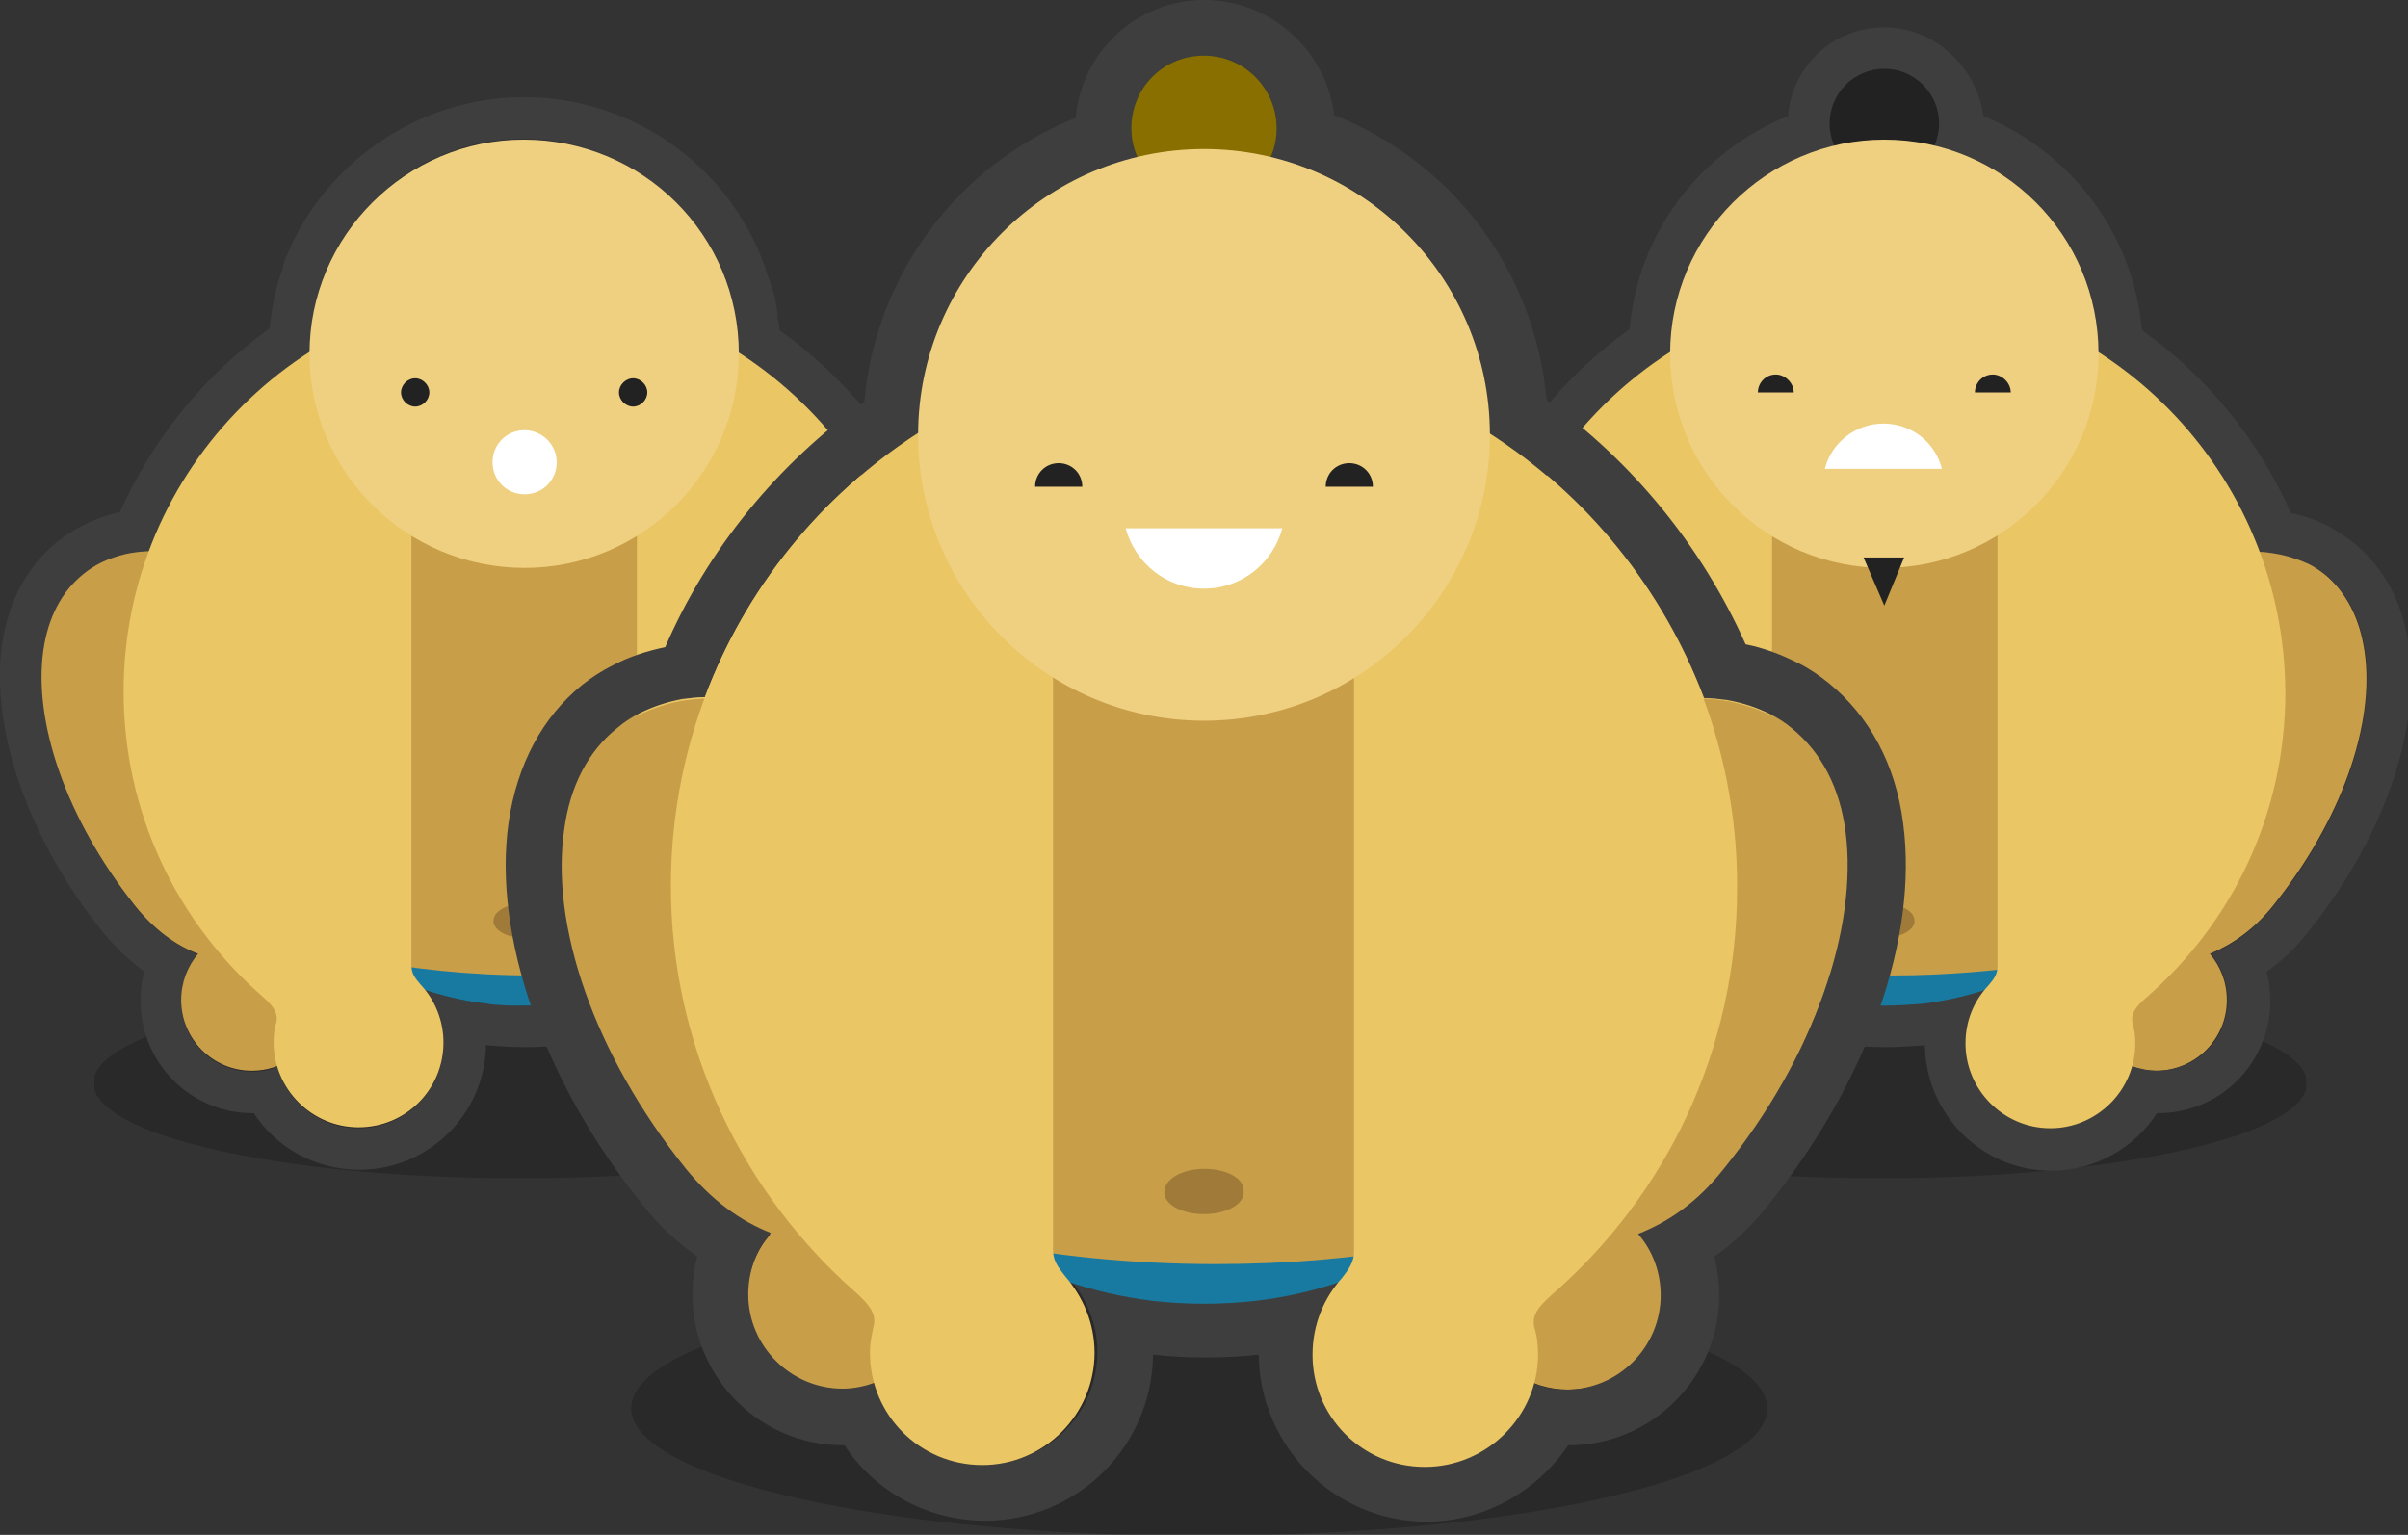 <?xml version="1.0" encoding="utf-8"?>
<!-- Generator: Adobe Illustrator 25.0.1, SVG Export Plug-In . SVG Version: 6.00 Build 0)  -->
<svg version="1.1" id="Orange" xmlns="http://www.w3.org/2000/svg" xmlns:xlink="http://www.w3.org/1999/xlink" x="0px" y="0px"
	 viewBox="0 0 255.2 162.7" style="enable-background:new 0 0 255.2 162.7;" xml:space="preserve">
<rect x="0" y="0" width="255.2" height="162.7" fill="#333333" stroke="none"/>
<style type="text/css">
	.st0{opacity:0.2;}
	.st1{clip-path:url(#SVGID_2_);}
	.st2{fill:#3E3E3E;}
	.st3{fill:#C99E49;}
	.st4{fill:#A07A38;}
	.st5{fill:#187AA0;}
	.st6{fill:#EAC664;}
	.st7{fill:#EFD081;}
	.st8{clip-path:url(#SVGID_4_);}
	.st9{fill:#222222;}
	.st10{fill:#FFFFFF;}
	.st11{clip-path:url(#SVGID_6_);}
	.st12{fill:#896F00;}
</style>
<g>
	<g class="st0">
		<g>
			<g>
				<defs>
					<rect id="SVGID_1_" x="10" y="104.7" width="90.3" height="20.2"/>
				</defs>
				<clipPath id="SVGID_2_">
					<use xlink:href="#SVGID_1_"  style="overflow:visible;"/>
				</clipPath>
				<path class="st1" d="M55.1,104.7c-24.9,0-45.2,4.5-45.2,10.1c0,5.6,20.2,10.1,45.2,10.1s45.2-4.5,45.2-10.1
					C100.3,109.3,80.1,104.7,55.1,104.7"/>
			</g>
		</g>
	</g>
	<path class="st2" d="M55.5,14.7c9.8,0,18.2,6.3,21.3,15c0,0.1,0,0.1,0.1,0.2c0.2,0.5,0.3,1,0.5,1.6c0,0.2,0.1,0.3,0.1,0.5
		c0.1,0.5,0.2,0.9,0.3,1.4c0,0.3,0.1,0.5,0.1,0.8c0.1,0.4,0.1,0.8,0.2,1.2c0.1,0.7,0.1,1.4,0.1,2.1c7.7,5,13.7,12.3,17,21.1
		c0.6,0,1.2,0.1,1.8,0.2c1.2,0.2,2.4,0.6,3.5,1.1c0.6,0.3,1.2,0.7,1.7,1.1c2.4,1.9,3.8,4.8,4.3,8.3c1,7.5-2.4,17.8-9.7,26.8
		c-2,2.5-4.3,4.2-6.7,5.1c1.1,1.3,1.8,3,1.8,4.9c0,4.1-3.3,7.5-7.5,7.5c-0.9,0-1.8-0.2-2.7-0.5c-1,3.8-4.5,6.6-8.6,6.6c-5,0-9-4-9-9
		c0-2.2,0.8-4.2,2.2-5.8c-2.1,0.7-4.4,1.2-6.7,1.5c-1.3,0.2-2.7,0.2-4.1,0.2c-1.4,0-2.7-0.1-4-0.2c-2.3-0.3-4.5-0.8-6.6-1.5
		c1.3,1.6,2.1,3.5,2.1,5.7c0,4.9-4,9-9,9c-4.1,0-7.6-2.8-8.6-6.5c-0.8,0.3-1.7,0.5-2.7,0.5c-4.1,0-7.5-3.3-7.5-7.5
		c0-1.9,0.7-3.6,1.8-4.9c-2.4-1-4.7-2.6-6.7-5.1C7,86.8,3.5,76.5,4.6,69c0.5-3.4,1.9-6.2,4.3-8.1c0.5-0.4,1.1-0.8,1.7-1.1
		c1-0.5,2.2-0.9,3.4-1.1c0.6-0.1,1.2-0.2,1.8-0.2c3.3-8.8,9.3-16.2,17-21.1c0-0.7,0-1.3,0.1-2c0-0.5,0.1-1,0.2-1.4
		c0-0.2,0.1-0.4,0.1-0.6c0.1-0.5,0.2-1,0.3-1.5c0-0.1,0.1-0.2,0.1-0.4c0.2-0.6,0.3-1.1,0.5-1.6c0,0,0-0.1,0-0.1
		C37.4,20.9,45.7,14.7,55.5,14.7 M55.5,10.3c-11.3,0-21.6,7.2-25.5,17.8l0,0L30,28.3c-0.2,0.6-0.4,1.3-0.6,1.9l-0.1,0.4
		c-0.2,0.7-0.3,1.3-0.4,1.9c0,0.2-0.1,0.3-0.1,0.5l0,0.1c-0.1,0.6-0.2,1.2-0.2,1.7c-6.9,4.9-12.4,11.7-15.9,19.5
		c-1.4,0.3-2.8,0.8-4.1,1.5c-0.9,0.4-1.7,1-2.5,1.6C2.9,60,0.9,63.7,0.2,68.4C-1,77.3,3,89,10.9,98.8c1.3,1.6,2.8,3,4.4,4.2
		c-0.3,1-0.4,2-0.4,3.1c0,6.6,5.3,11.9,11.9,11.9c0,0,0.1,0,0.1,0c2.4,3.7,6.6,6,11.2,6c7.3,0,13.3-5.9,13.4-13.2
		c1.4,0.1,2.8,0.2,4.2,0.2c1.4,0,2.8-0.1,4.2-0.2c0.1,7.3,6,13.3,13.4,13.3c4.6,0,8.8-2.4,11.2-6.1c0,0,0,0,0.1,0
		c6.6,0,11.9-5.3,11.9-11.9c0-1-0.1-2.1-0.4-3.1c1.6-1.1,3.1-2.5,4.4-4.2c7.9-9.8,11.9-21.1,10.7-30.2c-0.6-4.7-2.7-8.5-5.9-11.1
		c-0.8-0.6-1.6-1.1-2.4-1.6c-1.3-0.7-2.7-1.2-4.2-1.5C95,46.7,89.5,39.9,82.6,35c0,0,0-0.1,0-0.1c0-0.4-0.1-0.8-0.2-1.3l0-0.2l0-0.2
		c0-0.2-0.1-0.5-0.1-0.7c-0.1-0.6-0.2-1.1-0.4-1.7c0-0.2-0.1-0.4-0.2-0.6c-0.2-0.6-0.4-1.2-0.6-1.8c0-0.1-0.1-0.2-0.1-0.3
		C77.1,17.4,66.9,10.3,55.5,10.3"/>
	<path class="st3" d="M14,58.6c-1.2,0.2-2.4,0.6-3.4,1.1c-0.6,0.3-1.2,0.7-1.7,1.1c-2.4,1.9-3.8,4.7-4.3,8.1
		C3.5,76.5,7,86.8,14.3,96c2,2.5,4.3,4.2,6.7,5.1c-1.1,1.3-1.8,3-1.8,4.9c0,4.1,3.3,7.5,7.5,7.5c3.2,0,5.9-2,7-4.8
		c0.3-0.8,0.5-1.7,0.5-2.7c0-1.7-0.5-3.2-1.5-4.4c7.2-1.7,6.5-6.3,10.5-9.5L42,73.8C33.4,63.1,22.1,57.3,14,58.6"/>
	<path class="st3" d="M106.5,69.1c-0.5-3.5-1.9-6.3-4.3-8.3c-0.5-0.4-1.1-0.8-1.7-1.1c-1.1-0.6-2.2-0.9-3.5-1.1
		c-8.1-1.3-19.3,4.5-27.9,15.2L67.9,92c4,3.2,3.3,7.8,10.5,9.5c-0.9,1.2-1.5,2.8-1.5,4.5c0,1,0.2,1.9,0.5,2.7c1.1,2.8,3.8,4.8,7,4.8
		c4.1,0,7.5-3.3,7.5-7.5c0-1.9-0.7-3.6-1.8-4.9c2.4-1,4.7-2.6,6.7-5.1C104.1,86.9,107.5,76.7,106.5,69.1"/>
	<path class="st3" d="M83.6,53.5c-0.9-1.3-1.8-2.4-2.8-3.6c-6.2-6.9-15.2-11.2-25.2-11.2c-10,0-19,4.3-25.2,11.2
		c-1,1.1-1.9,2.3-2.8,3.6c-3.7,5.4-5.9,12-5.9,19.1c0,6.1,1.6,11.8,4.4,16.8c2.6,4.6,6.3,8.5,10.7,11.5c4.3,2.9,9.4,4.8,14.8,5.4
		c1.3,0.2,2.7,0.2,4,0.2c1.4,0,2.7-0.1,4.1-0.2c5.4-0.6,10.5-2.6,14.8-5.5c4.4-2.9,8-6.9,10.7-11.4c2.8-4.9,4.4-10.7,4.4-16.8
		C89.5,65.5,87.3,59,83.6,53.5"/>
	<path class="st4" d="M55.5,95.8c-1.8,0-3.2,0.8-3.2,1.8c0,0.1,0,0.1,0,0.2c0.2,0.9,1.5,1.6,3.2,1.6s3-0.7,3.2-1.6
		c0-0.1,0-0.1,0-0.2C58.7,96.6,57.3,95.8,55.5,95.8"/>
	<path class="st5" d="M56.5,103.4c-6.7,0-13-0.7-18.6-1.8c4.1,2.5,8.7,4.2,13.7,4.8c1.3,0.2,2.7,0.2,4,0.2c1.4,0,2.7-0.1,4.1-0.2
		c4.6-0.6,9-2,12.8-4.2C67.5,102.9,62.1,103.4,56.5,103.4"/>
	<path class="st6" d="M55.9,30.6L55.9,30.6c-23.6-0.1-42.8,19.1-42.8,42.7c0,12.9,5.7,24.5,14.8,32.4c0,0,0,0,0,0
		c0.9,0.8,1.6,1.6,1.4,2.6v0c-0.2,0.7-0.3,1.4-0.3,2.2c0,4.9,4,9,9,9c5,0,9-4,9-9c0-2.3-0.9-4.5-2.4-6.1c0,0,0,0,0,0
		c-0.6-0.7-1-1.2-1-2.1V61.3V48.3l4.8-7h14.2l4.9,7.1v12.8v41.2c0,0.9-0.4,1.4-1,2.1c0,0,0,0,0,0c-1.5,1.6-2.4,3.7-2.4,6.1
		c0,4.9,4,9,9,9c4.9,0,9-4,9-9c0-0.8-0.1-1.5-0.3-2.2v0c-0.2-1,0.4-1.7,1.4-2.6c0,0,0,0,0,0C92.2,98,98,86.4,98,73.4
		C98,50,79.2,31,55.9,30.6"/>
	<path class="st7" d="M78.3,37.5c0,12.5-10.2,22.7-22.7,22.7C43,60.2,32.8,50,32.8,37.5c0-12.5,10.2-22.7,22.7-22.7
		C68.1,14.8,78.3,24.9,78.3,37.5"/>
	<g class="st0">
		<g>
			<g>
				<defs>
					<rect id="SVGID_3_" x="154.1" y="104.7" width="90.3" height="20.2"/>
				</defs>
				<clipPath id="SVGID_4_">
					<use xlink:href="#SVGID_3_"  style="overflow:visible;"/>
				</clipPath>
				<path class="st8" d="M199.3,104.7c-24.9,0-45.2,4.5-45.2,10.1c0,5.6,20.2,10.1,45.2,10.1c24.9,0,45.2-4.5,45.2-10.1
					C244.4,109.3,224.2,104.7,199.3,104.7"/>
			</g>
		</g>
	</g>
	<path class="st3" d="M158.2,58.6c-1.2,0.2-2.4,0.6-3.4,1.1c-0.6,0.3-1.2,0.7-1.7,1.1c-2.4,1.9-3.8,4.7-4.3,8.1
		c-1.1,7.5,2.4,17.8,9.7,27c2,2.5,4.3,4.2,6.7,5.1c-1.1,1.3-1.8,3-1.8,4.9c0,4.1,3.3,7.5,7.5,7.5c3.2,0,5.9-2,7-4.8
		c0.3-0.8,0.5-1.7,0.5-2.7c0-1.7-0.5-3.2-1.5-4.4c7.2-1.7,6.5-6.3,10.5-9.5l-1.2-18.2C177.5,63.1,166.2,57.3,158.2,58.6"/>
	<path class="st3" d="M250.6,69.1c-0.5-3.5-1.9-6.3-4.3-8.3c-0.5-0.4-1.1-0.8-1.7-1.1c-1.1-0.6-2.2-0.9-3.5-1.1
		c-8.1-1.3-19.3,4.5-27.9,15.2L212,92c4,3.2,3.3,7.8,10.5,9.5c-0.9,1.2-1.5,2.8-1.5,4.5c0,1,0.2,1.9,0.5,2.7c1.1,2.8,3.8,4.8,7,4.8
		c4.1,0,7.5-3.3,7.5-7.5c0-1.9-0.7-3.6-1.8-4.9c2.4-1,4.7-2.6,6.7-5.1C248.2,86.9,251.7,76.7,250.6,69.1"/>
	<path class="st3" d="M227.7,53.5c-0.9-1.3-1.8-2.4-2.8-3.6c-6.2-6.9-15.2-11.2-25.2-11.2c-10,0-19,4.3-25.2,11.2
		c-1,1.1-1.9,2.3-2.8,3.6c-3.7,5.4-5.9,12-5.9,19.1c0,6.1,1.6,11.8,4.4,16.8c2.6,4.6,6.3,8.5,10.7,11.5c4.3,2.9,9.4,4.8,14.8,5.4
		c1.3,0.2,2.7,0.2,4,0.2c1.4,0,2.7-0.1,4-0.2c5.4-0.6,10.4-2.6,14.8-5.5c4.4-2.9,8-6.9,10.7-11.4c2.8-4.9,4.4-10.7,4.4-16.8
		C233.6,65.5,231.4,59,227.7,53.5"/>
	<path class="st4" d="M199.7,95.8c-1.8,0-3.2,0.8-3.2,1.8c0,0.1,0,0.1,0,0.2c0.2,0.9,1.5,1.6,3.2,1.6c1.6,0,3-0.7,3.2-1.6
		c0-0.1,0-0.1,0-0.2C202.9,96.6,201.5,95.8,199.7,95.8"/>
	<path class="st2" d="M199.7,7.3c3.2,0,5.8,2.6,5.8,5.8c0,0.8-0.2,1.6-0.5,2.3c10,2.4,17.4,11.3,17.4,22c7.7,5,13.7,12.3,17,21.1
		c0.6,0,1.2,0.1,1.8,0.2c1.2,0.2,2.4,0.6,3.5,1.1c0.6,0.3,1.2,0.7,1.7,1.1c2.4,1.9,3.8,4.8,4.3,8.3c1,7.5-2.4,17.8-9.7,26.8
		c-2,2.5-4.3,4.2-6.7,5.1c1.1,1.3,1.8,3,1.8,4.9c0,4.1-3.3,7.5-7.5,7.5c-0.9,0-1.8-0.2-2.7-0.5c-1,3.8-4.5,6.6-8.6,6.6
		c-4.9,0-9-4-9-9c0-2.2,0.8-4.2,2.2-5.8c-2.1,0.7-4.4,1.2-6.7,1.5c-1.3,0.2-2.7,0.2-4,0.2c-1.4,0-2.7-0.1-4-0.2
		c-2.3-0.3-4.5-0.8-6.6-1.5c1.3,1.6,2.1,3.5,2.1,5.7c0,4.9-4,9-9,9c-4.1,0-7.6-2.8-8.6-6.5c-0.8,0.3-1.7,0.5-2.7,0.5
		c-4.1,0-7.5-3.3-7.5-7.5c0-1.9,0.7-3.6,1.8-4.9c-2.4-1-4.7-2.6-6.7-5.1c-7.3-9.1-10.8-19.5-9.7-27c0.5-3.4,1.9-6.2,4.3-8.1
		c0.5-0.4,1.1-0.8,1.7-1.1c1-0.5,2.2-0.9,3.4-1.1c0.6-0.1,1.2-0.2,1.8-0.2c3.3-8.8,9.3-16.2,17-21.1c0.1-10.6,7.5-19.5,17.4-21.9
		c-0.3-0.7-0.5-1.5-0.5-2.3C193.9,9.9,196.5,7.3,199.7,7.3 M199.7,2.9c-5.4,0-9.8,4.1-10.2,9.4c-9.4,3.8-15.9,12.4-16.8,22.6
		c-6.9,4.9-12.4,11.7-15.8,19.5c-1.4,0.3-2.8,0.8-4.1,1.4c-0.9,0.4-1.7,1-2.5,1.6c-3.2,2.6-5.2,6.3-5.9,11
		c-1.3,9,2.8,20.6,10.6,30.4c1.3,1.6,2.8,3,4.4,4.2c-0.3,1-0.4,2-0.4,3.1c0,6.6,5.3,11.9,11.9,11.9c0,0,0.1,0,0.1,0
		c2.4,3.7,6.6,6,11.2,6c7.3,0,13.3-5.9,13.4-13.2c1.4,0.1,2.8,0.2,4.2,0.2c1.4,0,2.8-0.1,4.2-0.2c0.1,7.3,6,13.3,13.4,13.3
		c4.6,0,8.8-2.4,11.2-6.1h0.1c6.6,0,11.9-5.3,11.9-11.9c0-1-0.1-2.1-0.4-3.1c1.6-1.1,3.1-2.5,4.4-4.2c7.9-9.8,11.9-21.1,10.7-30.2
		c-0.6-4.7-2.7-8.5-5.9-11.1c-0.8-0.6-1.6-1.1-2.4-1.6c-1.3-0.7-2.7-1.2-4.2-1.5c-3.4-7.7-8.9-14.5-15.8-19.4
		c-0.9-10.2-7.5-18.9-16.8-22.7C209.5,7.1,205,2.9,199.7,2.9"/>
	<path class="st5" d="M200.6,103.4c-6.7,0-13-0.7-18.6-1.8c4.1,2.5,8.7,4.2,13.7,4.8c1.3,0.2,2.7,0.2,4,0.2c1.4,0,2.7-0.1,4.1-0.2
		c4.6-0.6,9-2,12.8-4.2C211.6,102.9,206.3,103.4,200.6,103.4"/>
	<path class="st6" d="M200.1,30.6L200.1,30.6c-23.6-0.1-42.8,19.1-42.8,42.7c0,12.9,5.7,24.5,14.8,32.4c0,0,0,0,0,0
		c0.9,0.8,1.6,1.6,1.4,2.6v0c-0.2,0.7-0.3,1.4-0.3,2.2c0,4.9,4,9,9,9c4.9,0,9-4,9-9c0-2.3-0.9-4.5-2.4-6.1c0,0,0,0,0,0
		c-0.6-0.7-1-1.2-1-2.1V61.3V48.3l4.8-7h14.2l4.9,7.1v12.8v41.2c0,0.9-0.4,1.4-1,2.1c0,0,0,0,0,0c-1.5,1.6-2.4,3.7-2.4,6.1
		c0,4.9,4,9,9,9c4.9,0,9-4,9-9c0-0.8-0.1-1.5-0.3-2.2v0c-0.2-1,0.4-1.7,1.4-2.6c0,0,0,0,0,0c9.1-7.9,14.8-19.4,14.8-32.4
		C242.1,50,223.4,31,200.1,30.6"/>
	<path class="st9" d="M205.5,13.1c0,3.2-2.6,5.8-5.8,5.8c-3.2,0-5.8-2.6-5.8-5.8c0-3.2,2.6-5.8,5.8-5.8
		C202.9,7.3,205.5,9.9,205.5,13.1"/>
	<path class="st7" d="M222.4,37.5c0,12.5-10.2,22.7-22.7,22.7C187.1,60.2,177,50,177,37.5c0-12.5,10.2-22.7,22.7-22.7
		C212.2,14.8,222.4,24.9,222.4,37.5"/>
	<path class="st10" d="M193.4,49.7c0.7-2.8,3.3-4.8,6.2-4.8c3,0,5.5,2,6.2,4.8H193.4z"/>
	<path class="st9" d="M186.3,41.6c0-1,0.8-1.9,1.9-1.9c1,0,1.9,0.9,1.9,1.9H186.3z"/>
	<path class="st9" d="M209.3,41.6c0-1,0.8-1.9,1.9-1.9c1,0,1.9,0.9,1.9,1.9H209.3z"/>
	<g class="st0">
		<g>
			<g>
				<defs>
					<rect id="SVGID_5_" x="66.8" y="135.8" width="120.5" height="26.9"/>
				</defs>
				<clipPath id="SVGID_6_">
					<use xlink:href="#SVGID_5_"  style="overflow:visible;"/>
				</clipPath>
				<path class="st11" d="M127.1,135.8c-33.3,0-60.2,6-60.2,13.5c0,7.4,27,13.5,60.2,13.5c33.3,0,60.2-6,60.2-13.5
					C187.3,141.8,160.3,135.8,127.1,135.8"/>
			</g>
		</g>
	</g>
	<path class="st3" d="M72.2,74.3c-1.6,0.3-3.1,0.8-4.5,1.5c-0.8,0.4-1.6,0.9-2.3,1.5c-3.2,2.5-5,6.3-5.7,10.8
		c-1.4,10,3.2,23.8,12.9,36c2.7,3.3,5.7,5.5,9,6.8c-1.5,1.7-2.4,4-2.4,6.5c0,5.5,4.5,10,10,10c4.3,0,7.9-2.7,9.3-6.4
		c0.4-1.1,0.6-2.3,0.6-3.5c0-2.2-0.7-4.3-2-5.9c9.6-2.3,8.7-8.4,14-12.7l-1.6-24.3C98.1,80.2,83,72.5,72.2,74.3"/>
	<path class="st3" d="M195.6,88.3c-0.6-4.6-2.5-8.5-5.7-11c-0.7-0.6-1.5-1.1-2.3-1.5c-1.4-0.7-3-1.2-4.6-1.5
		c-10.7-1.8-25.8,6-37.2,20.2l-1.6,24.3c5.3,4.3,4.4,10.4,14,12.7c-1.2,1.7-2,3.7-2,5.9c0,1.3,0.2,2.5,0.7,3.6
		c1.4,3.7,5.1,6.3,9.3,6.3c5.5,0,10-4.5,10-10c0-2.5-0.9-4.8-2.4-6.5c3.2-1.3,6.3-3.5,9-6.8C192.3,112,196.9,98.3,195.6,88.3"/>
	<path class="st3" d="M165,67.5c-1.1-1.7-2.4-3.3-3.7-4.8c-8.3-9.2-20.3-15-33.6-15c-13.3,0-25.3,5.8-33.6,15
		c-1.3,1.5-2.6,3.1-3.7,4.7c-5,7.3-7.9,16-7.9,25.5c0,8.1,2.1,15.8,5.9,22.3c3.5,6.1,8.4,11.4,14.3,15.3c5.8,3.9,12.5,6.4,19.7,7.3
		c1.8,0.2,3.6,0.3,5.4,0.3c1.8,0,3.6-0.1,5.4-0.3c7.2-0.9,13.9-3.4,19.7-7.3c5.8-3.9,10.7-9.1,14.2-15.3c3.8-6.6,5.9-14.2,5.9-22.3
		C172.8,83.5,169.9,74.8,165,67.5"/>
	<path class="st4" d="M127.6,123.9c-2.3,0-4.2,1.1-4.2,2.4c0,0.1,0,0.2,0,0.3c0.2,1.2,2,2.1,4.2,2.1c2.2,0,4-0.9,4.2-2.1
		c0-0.1,0-0.2,0-0.3C131.9,124.9,130,123.9,127.6,123.9"/>
	<path class="st2" d="M127.6,5.9c4.3,0,7.7,3.4,7.7,7.7c0,1.1-0.2,2.1-0.6,3c13.3,3.2,23.1,15.1,23.2,29.3
		c10.3,6.6,18.3,16.5,22.7,28.1c0.8,0,1.6,0.1,2.4,0.2c1.7,0.3,3.2,0.8,4.6,1.5c0.8,0.4,1.6,0.9,2.3,1.5c3.2,2.6,5.1,6.4,5.7,11
		c1.3,10-3.2,23.7-13,35.8c-2.7,3.4-5.7,5.5-9,6.8c1.5,1.7,2.4,4,2.4,6.5c0,5.5-4.5,10-10,10c-1.3,0-2.4-0.2-3.5-0.7
		c-1.4,5.1-6,8.8-11.5,8.8c-6.6,0-11.9-5.4-11.9-11.9c0-3,1.1-5.7,2.9-7.8c-2.9,1-5.8,1.6-8.9,2c-1.8,0.2-3.6,0.3-5.4,0.3
		c-1.8,0-3.6-0.1-5.4-0.3c-3.1-0.4-6-1-8.8-2c1.7,2.1,2.8,4.7,2.8,7.6c0,6.6-5.4,11.9-11.9,11.9c-5.5,0-10.1-3.7-11.5-8.7
		c-1.1,0.4-2.3,0.7-3.6,0.7c-5.5,0-10-4.5-10-10c0-2.5,0.9-4.8,2.4-6.5c-3.3-1.3-6.3-3.5-9-6.8c-9.8-12.2-14.4-25.9-12.9-36
		c0.6-4.5,2.5-8.3,5.7-10.8c0.7-0.6,1.5-1.1,2.3-1.5c1.4-0.7,2.9-1.2,4.5-1.5c0.8-0.1,1.6-0.2,2.4-0.2C79,62.4,87,52.5,97.3,45.9
		c0.1-14.2,10-26,23.2-29.2c-0.4-0.9-0.6-2-0.6-3C119.9,9.3,123.4,5.9,127.6,5.9 M127.6,0c-7.1,0-13,5.5-13.6,12.5
		c-12.5,5-21.2,16.6-22.4,30.1c-9.2,6.6-16.6,15.6-21.1,26c-1.9,0.4-3.8,1-5.5,1.9c-1.2,0.6-2.3,1.3-3.3,2.1
		c-4.2,3.4-6.9,8.4-7.8,14.6c-1.7,12,3.7,27.5,14.2,40.5c1.7,2.2,3.7,4,5.8,5.5c-0.4,1.3-0.5,2.7-0.5,4.1c0,8.7,7.1,15.9,15.9,15.9
		h0.2c3.2,4.9,8.8,8,14.9,8c9.8,0,17.7-7.9,17.8-17.6c1.9,0.2,3.7,0.3,5.6,0.3c1.8,0,3.7-0.1,5.6-0.3c0.1,9.8,8.1,17.7,17.8,17.7
		c6.1,0,11.7-3.2,15-8.1h0.1c8.7,0,15.9-7.1,15.9-15.9c0-1.4-0.2-2.8-0.5-4.1c2.1-1.5,4.1-3.4,5.8-5.6
		c10.5-13.1,15.8-28.2,14.2-40.3c-0.8-6.3-3.6-11.4-7.9-14.9c-1-0.8-2-1.5-3.2-2.1c-1.8-0.9-3.6-1.6-5.6-2
		c-4.6-10.3-11.9-19.3-21.1-25.9c-1.2-13.6-9.9-25.2-22.5-30.2C140.6,5.5,134.8,0,127.6,0"/>
	<path class="st5" d="M128.8,134c-8.9,0-17.4-0.9-24.8-2.4c5.4,3.3,11.6,5.5,18.2,6.3c1.8,0.2,3.6,0.3,5.4,0.3
		c1.8,0,3.6-0.1,5.4-0.3c6.2-0.7,11.9-2.7,17.1-5.7C143.5,133.4,136.4,134,128.8,134"/>
	<path class="st6" d="M128.1,36.9l0.1-0.1c-31.5,0-57.1,25.6-57.1,57.1c0,17.2,7.7,32.7,19.7,43.2c0,0,0,0,0,0
		c1.2,1.1,2.1,2.1,1.8,3.4v0c-0.2,0.9-0.4,1.9-0.4,2.9c0,6.6,5.3,11.9,11.9,11.9c6.6,0,11.9-5.4,11.9-11.9c0-3.1-1.2-5.9-3.1-8.1
		c0,0,0,0,0,0c-0.7-0.9-1.3-1.6-1.3-2.8V77.8V60.6l6.4-9.3H137l6.5,9.4v17.1v54.9c0,1.1-0.6,1.9-1.3,2.8c0,0,0,0,0,0
		c-1.9,2.1-3.1,4.9-3.1,8.1c0,6.6,5.3,11.9,11.9,11.9c6.6,0,12-5.4,12-11.9c0-1-0.1-2-0.4-2.9c0,0,0,0,0,0c-0.3-1.4,0.6-2.3,1.8-3.4
		c0,0,0,0,0,0c12.1-10.5,19.7-25.9,19.7-43.2C184.2,62.9,159.2,37.5,128.1,36.9"/>
	<path class="st12" d="M135.3,13.6c0,4.3-3.5,7.7-7.7,7.7c-4.3,0-7.7-3.5-7.7-7.7c0-4.3,3.4-7.7,7.7-7.7
		C131.9,5.9,135.3,9.4,135.3,13.6"/>
	<path class="st7" d="M157.9,46.1c0,16.7-13.6,30.3-30.3,30.3c-16.7,0-30.3-13.6-30.3-30.3c0-16.7,13.6-30.3,30.3-30.3
		C144.3,15.8,157.9,29.4,157.9,46.1"/>
	<path class="st10" d="M119.3,56c1,3.7,4.3,6.4,8.3,6.4c4,0,7.3-2.7,8.3-6.4H119.3z"/>
	<path class="st9" d="M109.7,51.6c0-1.4,1.1-2.5,2.5-2.5c1.4,0,2.5,1.1,2.5,2.5H109.7z"/>
	<path class="st9" d="M140.5,51.6c0-1.4,1.1-2.5,2.5-2.5c1.4,0,2.5,1.1,2.5,2.5H140.5z"/>
	<path class="st10" d="M59,49c0,1.9-1.5,3.4-3.4,3.4c-1.9,0-3.4-1.5-3.4-3.4c0-1.9,1.5-3.4,3.4-3.4C57.4,45.6,59,47.1,59,49"/>
	<path class="st9" d="M68.6,41.6L68.6,41.6c0-0.8-0.7-1.5-1.5-1.5c-0.8,0-1.5,0.7-1.5,1.5v0c0,0,0,0,0,0h0c0,0.8,0.7,1.5,1.5,1.5
		C67.9,43.1,68.6,42.4,68.6,41.6L68.6,41.6z"/>
	<path class="st9" d="M45.5,41.6C45.5,41.6,45.5,41.6,45.5,41.6L45.5,41.6c0-0.8-0.7-1.5-1.5-1.5c-0.8,0-1.5,0.7-1.5,1.5h0
		c0,0,0,0,0,0s0,0,0,0h0c0,0.8,0.7,1.5,1.5,1.5C44.8,43.1,45.5,42.4,45.5,41.6L45.5,41.6z"/>
	<polygon class="st9" points="201.8,59.1 199.7,64.2 197.5,59.1 	"/>
</g>
</svg>
